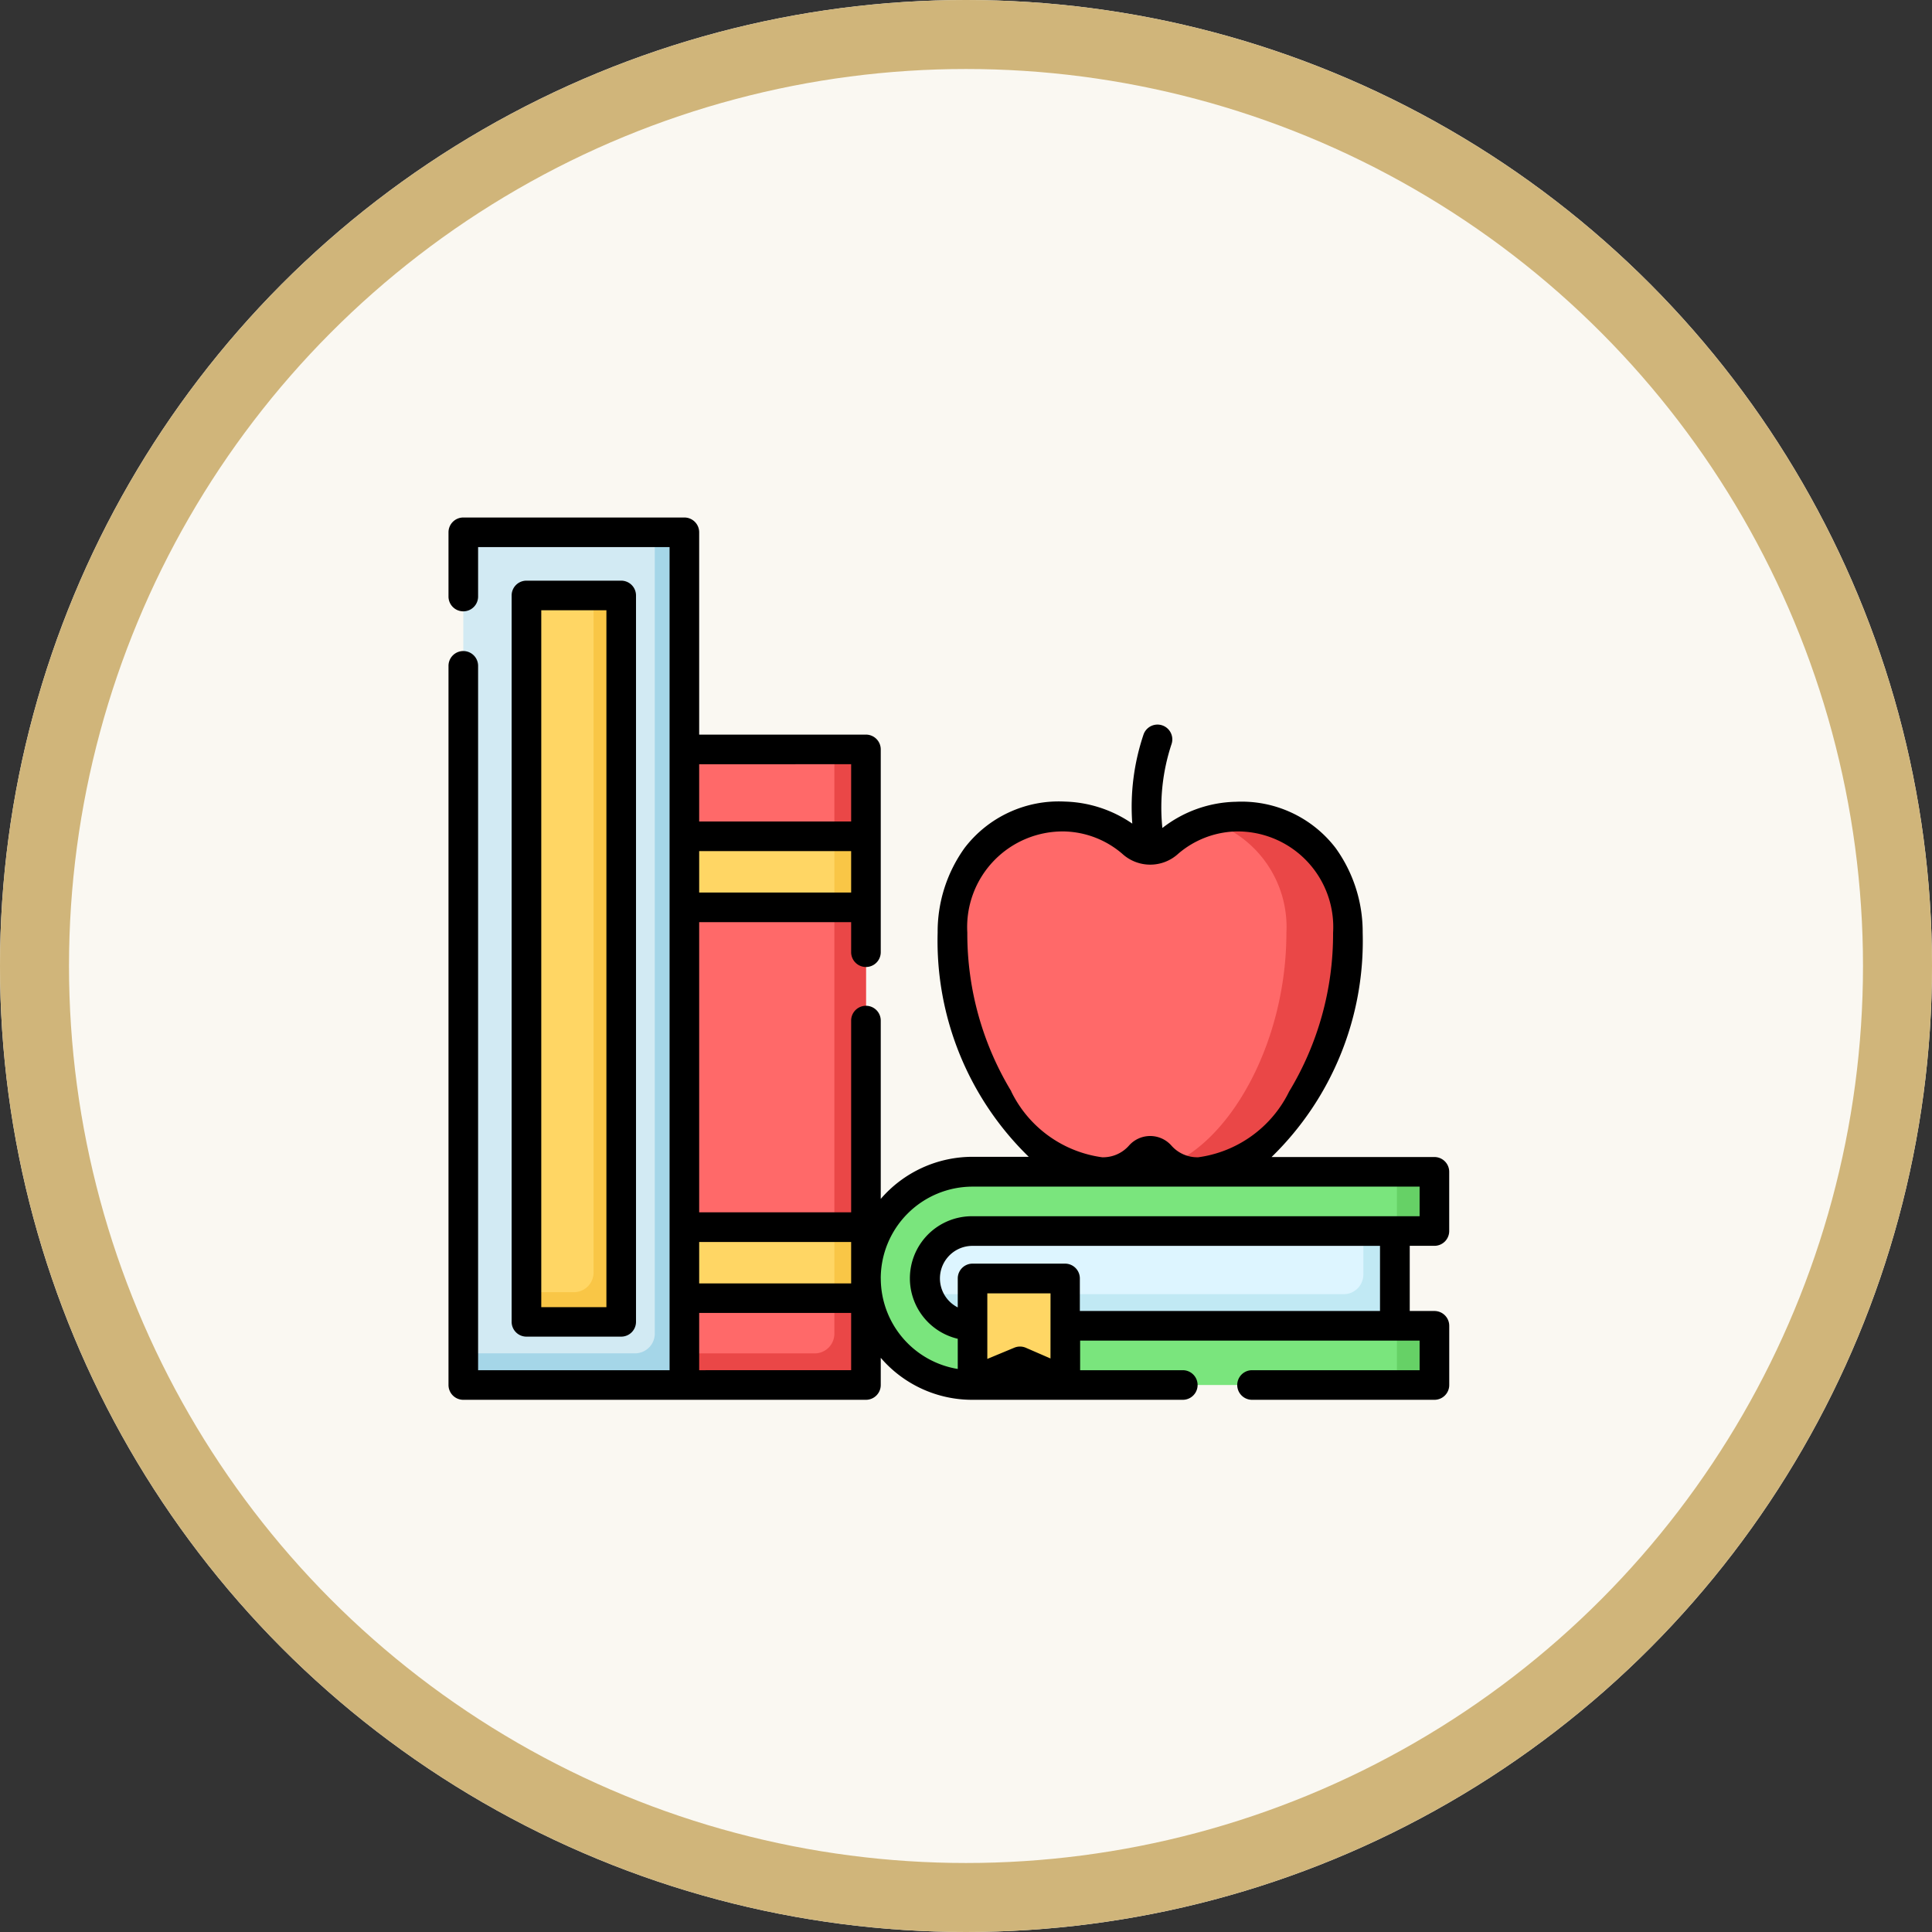 <svg xmlns="http://www.w3.org/2000/svg" width="56" height="56" viewBox="0 0 56 56">
  <rect x="0" y="0" width="56" height="56" fill="#333333" stroke="none"/>
  <g id="Grupo_1131070" data-name="Grupo 1131070" transform="translate(-180 -766)">
    <g id="Grupo_1131068" data-name="Grupo 1131068">
      <g id="Grupo_1130963" data-name="Grupo 1130963" transform="translate(0 -789)">
        <g id="Elipse_12293" data-name="Elipse 12293" transform="translate(180 1555)" fill="#faf8f2" stroke="#d0b57a" stroke-width="2">
          <circle cx="28" cy="28" r="28" stroke="none"/>
          <circle cx="28" cy="28" r="27" fill="none"/>
        </g>
      </g>
    </g>
    <g id="libro" transform="translate(193 781)">
      <path id="Trazado_913201" data-name="Trazado 913201" d="M7.574,7.574h6.408V32.29H7.574Zm0,0" transform="translate(-7.145 -7.145)" fill="#d2eaf3"/>
      <path id="Trazado_913202" data-name="Trazado 913202" d="M13.124,7.574V30.8a.572.572,0,0,1-.572.572H7.574v.916h6.408V7.574Zm0,0" transform="translate(-7.145 -7.145)" fill="#a5d6e8"/>
      <path id="Trazado_913203" data-name="Trazado 913203" d="M39.891,39.891h2.746V60.945H39.891Zm0,0" transform="translate(-37.631 -37.631)" fill="#ffd664"/>
      <path id="Trazado_913204" data-name="Trazado 913204" d="M41.836,39.891V59.514a.572.572,0,0,1-.572.572H39.891v.858h2.746V39.891Zm0,0" transform="translate(-37.631 -37.631)" fill="#f9c646"/>
      <path id="Trazado_913205" data-name="Trazado 913205" d="M120.68,118.66h5.263v18.422H120.68Zm0,0" transform="translate(-113.843 -111.938)" fill="#ff6969"/>
      <path id="Trazado_913206" data-name="Trazado 913206" d="M125.028,118.66v16.935a.572.572,0,0,1-.572.572H120.68v.916h5.263V118.66Zm0,0" transform="translate(-113.843 -111.938)" fill="#ea4747"/>
      <path id="Trazado_913207" data-name="Trazado 913207" d="M120.68,363.047h5.263v2.059H120.68Zm0,0" transform="translate(-113.843 -342.479)" fill="#ffd664"/>
      <path id="Trazado_913208" data-name="Trazado 913208" d="M197.43,363.047h.915v2.059h-.915Zm0,0" transform="translate(-186.245 -342.479)" fill="#f9c646"/>
      <path id="Trazado_913209" data-name="Trazado 913209" d="M120.68,163.094h5.263v2.06H120.68Zm0,0" transform="translate(-113.843 -153.854)" fill="#ffd664"/>
      <path id="Trazado_913210" data-name="Trazado 913210" d="M197.43,163.094h.915v2.06h-.915Zm0,0" transform="translate(-186.245 -153.854)" fill="#f9c646"/>
      <path id="Trazado_913211" data-name="Trazado 913211" d="M245.256,367.809a1.373,1.373,0,0,1,0-2.746H257.5v2.746H245.256Zm0,0" transform="translate(-230.066 -344.38)" fill="#ddf5ff"/>
      <path id="Trazado_913212" data-name="Trazado 913212" d="M257.892,365.066v1.259a.572.572,0,0,1-.572.572h-12.05a1.375,1.375,0,0,0,1.294.915h12.243v-2.746Zm0,0" transform="translate(-231.374 -344.384)" fill="#c1e9f4"/>
      <path id="Trazado_913213" data-name="Trazado 913213" d="M216.675,339.232a1.373,1.373,0,0,1,0-2.746h13.388v-1.716H216.675a3.089,3.089,0,0,0,0,6.179h13.388v-1.716Zm0,0" transform="translate(-201.485 -315.804)" fill="#7ae57d"/>
      <path id="Trazado_913214" data-name="Trazado 913214" d="M485.238,334.77h1.087v1.716h-1.087Zm0,0" transform="translate(-457.748 -315.804)" fill="#66d166"/>
      <path id="Trazado_913215" data-name="Trazado 913215" d="M485.238,413.539h1.087v1.716h-1.087Zm0,0" transform="translate(-457.748 -390.111)" fill="#66d166"/>
      <path id="Trazado_913216" data-name="Trazado 913216" d="M268.117,389.3v2.975l1.373-.572,1.316.572V389.3Zm0,0" transform="translate(-252.927 -367.246)" fill="#ffd664"/>
      <path id="Trazado_913217" data-name="Trazado 913217" d="M263.893,162.809a.391.391,0,0,0-.592,0,1.43,1.43,0,0,1-1.1.481c-2.207,0-4.336-3.3-4.336-6.93a3.161,3.161,0,0,1,3.252-3.368,3.125,3.125,0,0,1,1.953.756.776.776,0,0,0,1.05,0,3.126,3.126,0,0,1,1.953-.756,3.161,3.161,0,0,1,3.252,3.368c0,3.626-2.129,6.93-4.336,6.93A1.431,1.431,0,0,1,263.893,162.809Zm0,0" transform="translate(-243.258 -144.325)" fill="#ff6969"/>
      <path id="Trazado_913218" data-name="Trazado 913218" d="M371.534,152.992a3.072,3.072,0,0,0-.79.123,3.222,3.222,0,0,1,2.261,3.245c0,3.077-1.533,5.921-3.345,6.712a1.488,1.488,0,0,0,.79.218c2.207,0,4.336-3.3,4.336-6.93a3.161,3.161,0,0,0-3.252-3.368Zm0,0" transform="translate(-348.718 -144.324)" fill="#ea4747"/>
      <path id="Trazado_913219" data-name="Trazado 913219" d="M35.492,54.229a.429.429,0,0,0,.429-.429V32.746a.429.429,0,0,0-.429-.429H32.745a.429.429,0,0,0-.429.429V53.8a.429.429,0,0,0,.429.429ZM33.175,33.175h1.888v20.2H33.175Zm0,0" transform="translate(-30.486 -30.486)"/>
      <path id="Trazado_913220" data-name="Trazado 913220" d="M28.577,21.111a.429.429,0,0,0,.429-.429V18.966a.429.429,0,0,0-.429-.429h-4.72a8.733,8.733,0,0,0,2.641-6.5,4.161,4.161,0,0,0-.783-2.455,3.433,3.433,0,0,0-2.894-1.342h-.008A3.575,3.575,0,0,0,20.692,9a5.841,5.841,0,0,1,.263-2.424.429.429,0,0,0-.808-.289,6.57,6.57,0,0,0-.327,2.586,3.612,3.612,0,0,0-1.959-.639,3.436,3.436,0,0,0-2.9,1.342,4.161,4.161,0,0,0-.783,2.455,8.733,8.733,0,0,0,2.641,6.5H15.19a3.511,3.511,0,0,0-2.661,1.22V14.582a.429.429,0,1,0-.858,0v5.557H7.266v-8.41h4.405V12.6a.429.429,0,1,0,.858,0V6.722a.429.429,0,0,0-.429-.429H7.266V.429A.429.429,0,0,0,6.837,0H.429A.429.429,0,0,0,0,.429V2.291a.429.429,0,0,0,.858,0V.858h5.55V24.716H.858V4.3A.429.429,0,0,0,0,4.3V25.145a.429.429,0,0,0,.429.429H12.1a.429.429,0,0,0,.429-.429v-.788c.055.064.112.126.172.186a3.493,3.493,0,0,0,2.488,1.031h6.095a.429.429,0,1,0,0-.858H18.308v-.858h9.84v.858H23.291a.429.429,0,1,0,0,.858h5.287a.429.429,0,0,0,.429-.429V23.428A.429.429,0,0,0,28.577,23h-.715V21.111Zm-12.265-4.48a8.818,8.818,0,0,1-1.274-4.6A2.772,2.772,0,0,1,17.865,9.1a2.678,2.678,0,0,1,1.66.643,1.2,1.2,0,0,0,1.63,0A2.679,2.679,0,0,1,22.817,9.1a2.771,2.771,0,0,1,2.823,2.939,8.818,8.818,0,0,1-1.274,4.6,3.451,3.451,0,0,1-2.633,1.905,1,1,0,0,1-.775-.334.82.82,0,0,0-1.238,0,1,1,0,0,1-.775.334,3.45,3.45,0,0,1-2.633-1.905ZM11.671,21v1.2H7.266V21ZM7.266,10.87v-1.2h4.405v1.2Zm4.405-3.719V8.811H7.266V7.152ZM7.266,24.716V23.056h4.405v1.659Zm5.263-2.661a2.663,2.663,0,0,1,2.66-2.66H28.148v.858H15.19a1.8,1.8,0,0,0-.429,3.552v.875a2.661,2.661,0,0,1-2.231-2.626Zm4.92,2.321-.716-.311a.429.429,0,0,0-.336,0l-.779.324v-1.9H17.45ZM27,23h-8.7v-.944a.429.429,0,0,0-.429-.429H15.19a.429.429,0,0,0-.429.429v.84a.943.943,0,0,1,.429-1.784H27V23Zm0,0" transform="translate(0)"/>
    </g>
  </g>
</svg>
